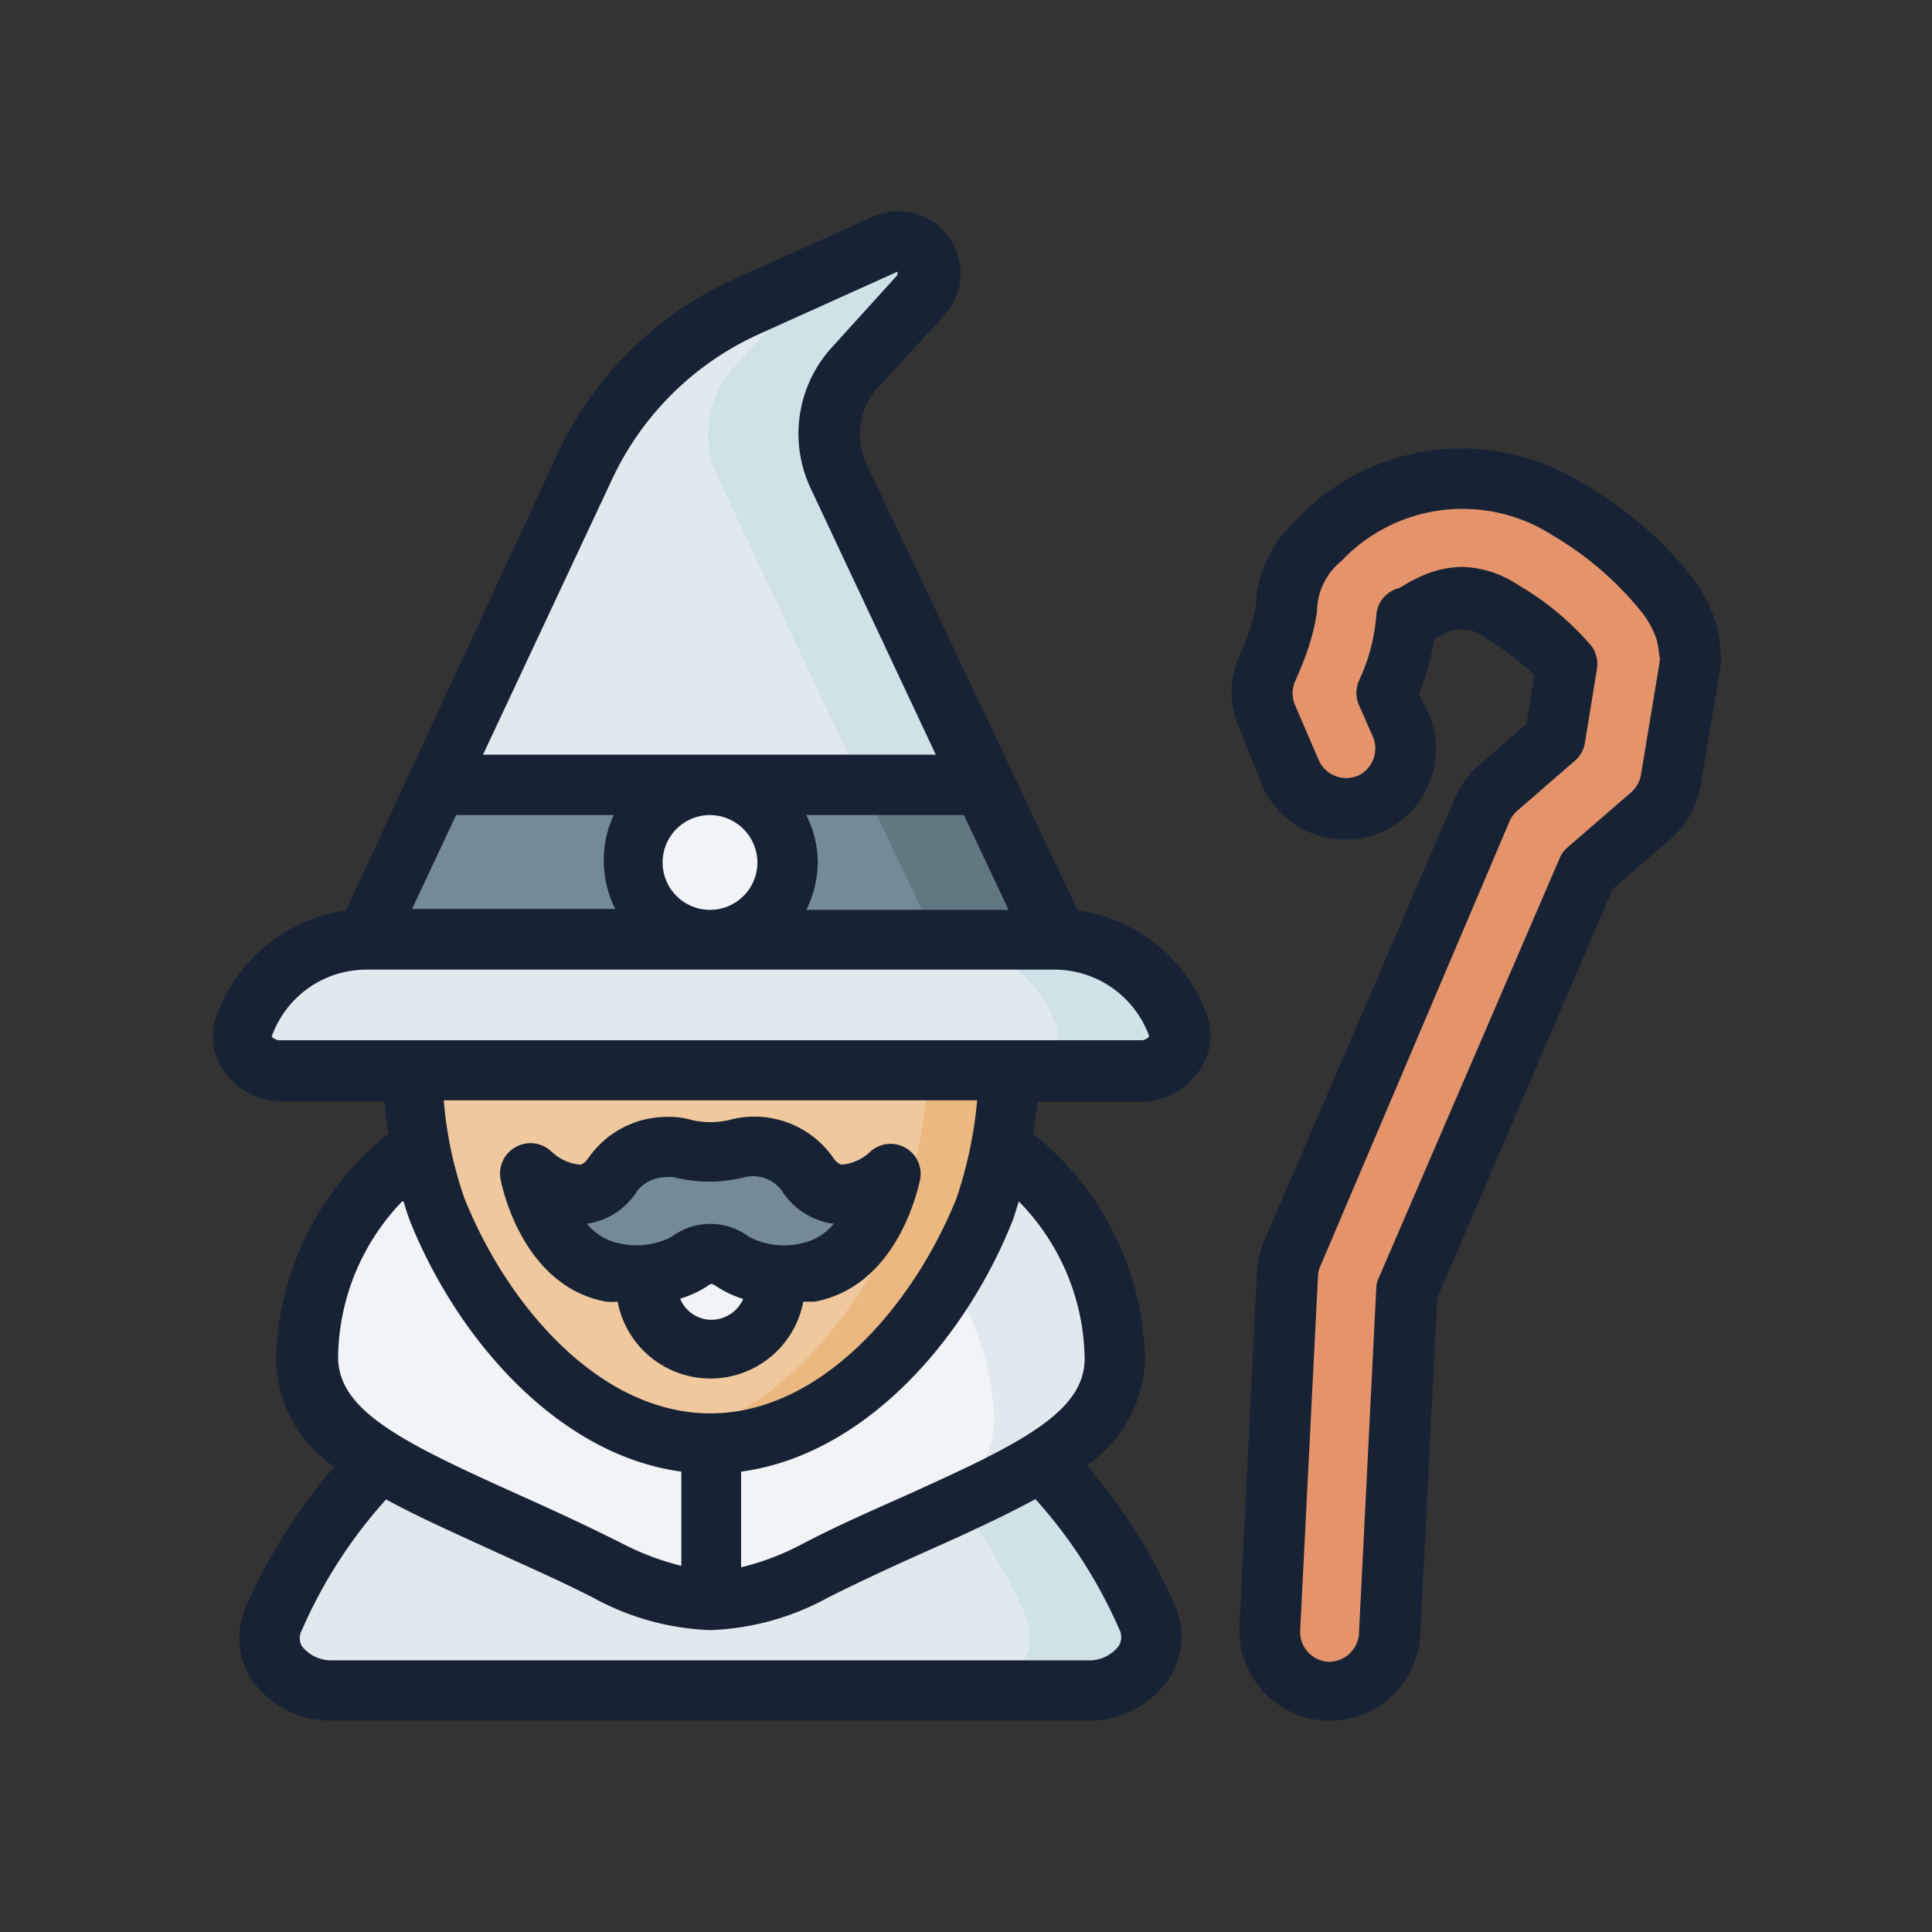 <?xml version="1.0" ?><svg viewBox="0 0 64 64" xmlns="http://www.w3.org/2000/svg"><rect x="0" y="0" width="64" height="64" fill="#333333" stroke="none"/><defs><style>.cls-1{fill:#e0e9ee;}.cls-2{fill:#d0e1e8;}.cls-3{fill:#f0f4f7;}.cls-4{fill:#efc89d;}.cls-5{fill:#ebb87f;}.cls-6{fill:#748a95;}.cls-7{fill:#617880;}.cls-8{fill:#e5936b;}.cls-9{fill:#172335;}</style></defs><g id="Wizard"><path class="cls-1" d="M12.64,48.42a15,15,0,0,0-3.58,5.17C8.53,54.85,9.67,56,11,56H36c1.37,0,2.51-1.15,2-2.41a15.08,15.08,0,0,0-3.58-5.17Z" id="path57980-6-4"/><path class="cls-2" d="M30.43,48.42A15.08,15.08,0,0,1,34,53.59c.53,1.26-.61,2.41-2,2.41h4c1.37,0,2.51-1.15,2-2.41a15.08,15.08,0,0,0-3.58-5.17Z" id="path110357-7"/><path class="cls-3" d="M33.17,38a9,9,0,0,1,3.76,7c0,3.25-4.56,4.35-9.93,7a6.56,6.56,0,0,1-6.93,0c-5.38-2.7-9.93-3.8-9.93-7a9,9,0,0,1,3.76-7Z" id="path56511-7-8"/><path class="cls-1" d="M29.17,40a9,9,0,0,1,3.76,7c0,1.44-.9,2.46-2.37,3.39,3.67-1.66,6.37-2.89,6.37-5.39a9,9,0,0,0-3.76-7Z" id="path101501-4"/><path class="cls-4" d="M33.47,35.45a17.39,17.39,0,0,1-.85,4.6c-1.64,4.12-5.1,7.77-9.09,7.77s-7.44-3.65-9.08-7.77a16.62,16.62,0,0,1-.85-4.6l9.93-2.64Z" id="path41635-0-5"/><path class="cls-5" d="M30.75,35.45a17.39,17.39,0,0,1-.85,4.6c-1.45,3.64-4.32,6.92-7.73,7.63a6.9,6.9,0,0,0,1.36.14c4,0,7.45-3.65,9.09-7.77a17.39,17.39,0,0,0,.85-4.6Z" id="path92800-3"/><path class="cls-1" d="M29.63,8a1.06,1.06,0,0,0-.35.09l-4.56,2.06a10.9,10.9,0,0,0-5.36,5.31L14.47,26l9,2.46L32.57,26l-4.8-10.18a3.32,3.32,0,0,1,.56-3.65L30.5,9.79A1.06,1.06,0,0,0,29.63,8Z" id="rect49460-5-6"/><path class="cls-6" d="M14.47,26l-2.39,5.14,11.45,2,11.46-2L32.57,26Z" id="path54734-5-1"/><path class="cls-3" d="M26.09,28.54A2.57,2.57,0,1,1,23.52,26,2.57,2.57,0,0,1,26.09,28.54Z" id="path54838-4-0"/><path class="cls-1" d="M8.06,34a4.33,4.33,0,0,1,4.1-2.89H34.91A4.34,4.34,0,0,1,39,34a1.16,1.16,0,0,1-1.23,1.45H9.29A1.15,1.15,0,0,1,8.06,34Z" id="rect40308-61-6"/><path class="cls-2" d="M30.91,31.11A4.34,4.34,0,0,1,35,34a1.16,1.16,0,0,1-1.23,1.45h4A1.16,1.16,0,0,0,39,34a4.34,4.34,0,0,0-4.1-2.89Z" id="path82078-3"/><path class="cls-2" d="M32.57,26l-4.8-10.18a3.32,3.32,0,0,1,.56-3.65L30.5,9.79A1.07,1.07,0,0,0,29.8,8h-.17a1.06,1.06,0,0,0-.35.09L26.77,9.23a1.09,1.09,0,0,1-.27.56l-2.17,2.35a3.32,3.32,0,0,0-.56,3.65L28.57,26Z" id="path84713-2"/><path class="cls-7" d="M35,31.11,32.57,26h-4L31,31.11Z" id="path84715-0"/><path class="cls-3" d="M21.43,42.22a2.22,2.22,0,0,0,0,.37,2.13,2.13,0,1,0,4.26,0h0a2.22,2.22,0,0,0,0-.37l-.79-1.81L22.6,40.1Z" id="path97081-1"/><path class="cls-6" d="M22,38a2.2,2.2,0,0,0-1.72.93c-1,1.51-2.73,0-2.73,0s.52,2.89,2.7,3.29a3.46,3.46,0,0,0,2.55-.35,1.14,1.14,0,0,1,1.44,0,3.46,3.46,0,0,0,2.55.35c2.18-.4,2.71-3.29,2.71-3.29s-1.69,1.54-2.73,0A2.19,2.19,0,0,0,24.45,38a3.78,3.78,0,0,1-1.83,0A2.48,2.48,0,0,0,22,38Z" id="path93399-9"/><path class="cls-8" d="M47.39,20.07a2.2,2.2,0,0,1,2.4.19A7.86,7.86,0,0,1,51.93,22l-.41,2.45-1.9,1.65a2,2,0,0,0-.53.72L42.8,41.49a2.1,2.1,0,0,0-.16.69L42.06,53.9a2,2,0,0,0,4,.21l.57-11.37,6-13.92L54.68,27a2,2,0,0,0,.67-1.18c.64-3.89.64-3.8.65-4a4.55,4.55,0,0,0-.13-.93,4.27,4.27,0,0,0-.62-1.16,11.7,11.7,0,0,0-3.33-2.85,6.45,6.45,0,0,0-1.66-.75,6.47,6.47,0,0,0-6.6,1.8,3.09,3.09,0,0,0-1.06,2.29,7.1,7.1,0,0,1-.3,1.12c-.17.46-.33.79-.33.79a2,2,0,0,0,0,1.66l.78,1.78A2,2,0,1,0,46.39,24L46,23c0-.12,0-.11.1-.25a7,7,0,0,0,.55-2.24A4.8,4.8,0,0,0,47.39,20.07Z" id="path344478-2"/><path class="cls-9" d="M38.71,55.63a2.56,2.56,0,0,0,.22-2.43A18.41,18.41,0,0,0,36,48.54,4.39,4.39,0,0,0,37.93,45a9.79,9.79,0,0,0-3.69-7.43c0-.34.1-.7.13-1.07h3.41a2.36,2.36,0,0,0,1.92-1A2,2,0,0,0,40,33.67a5.33,5.33,0,0,0-4.3-3.51l-7-14.8a2.29,2.29,0,0,1,.4-2.54l2.16-2.35a2.06,2.06,0,0,0-2.37-3.28L24.31,9.25a11.84,11.84,0,0,0-5.85,5.8h0l-7,15.11a5.35,5.35,0,0,0-4.29,3.51,2,2,0,0,0,.25,1.82,2.35,2.35,0,0,0,1.92,1h3.4c0,.37.09.73.13,1.06A9.87,9.87,0,0,0,9.14,45a4.41,4.41,0,0,0,1.93,3.59,18.6,18.6,0,0,0-2.94,4.67,2.54,2.54,0,0,0,.23,2.42A3.21,3.21,0,0,0,11,57H36A3.22,3.22,0,0,0,38.71,55.63ZM35.93,45c0,1.78-2.12,2.82-5.86,4.51-1.07.48-2.28,1-3.52,1.65a8.67,8.67,0,0,1-2,.76V48.75c4.15-.56,7.47-4.46,9-8.33.07-.19.13-.41.2-.62A7.56,7.56,0,0,1,35.93,45ZM15.11,27h5.22A3.57,3.57,0,0,0,20,28.54a3.63,3.63,0,0,0,.38,1.57H13.65Zm18.3,3.14h-6.7a3.63,3.63,0,0,0,.38-1.57A3.57,3.57,0,0,0,26.71,27h5.22Zm-8.32-1.57A1.57,1.57,0,1,1,23.52,27,1.58,1.58,0,0,1,25.09,28.54ZM20.27,15.89h0a9.85,9.85,0,0,1,4.87-4.82L29.73,9l0,.11L27.6,11.46a4.25,4.25,0,0,0-.73,4.75L31,25H16ZM9,34.34H9a3.33,3.33,0,0,1,3.14-2.22H34.92a3.34,3.34,0,0,1,3.15,2.21.34.34,0,0,1-.29.13H9.29A.39.39,0,0,1,9,34.34Zm23.37,2.11a14,14,0,0,1-.68,3.23c-1.42,3.55-4.49,7.14-8.16,7.14s-6.74-3.59-8.15-7.14a13.06,13.06,0,0,1-.68-3.23Zm-19,3.35c.06.21.13.43.2.62,1.54,3.87,4.87,7.77,9,8.33v3.12a9,9,0,0,1-2-.76c-1.23-.62-2.44-1.17-3.51-1.65-3.74-1.69-5.86-2.73-5.86-4.51A7.56,7.56,0,0,1,13.32,39.8ZM10,54.53A.54.54,0,0,1,10,54a16,16,0,0,1,2.79-4.33c1,.55,2.17,1.07,3.41,1.64s2.24,1,3.44,1.61A8.69,8.69,0,0,0,23.53,54a8.73,8.73,0,0,0,3.92-1.09c1.2-.6,2.34-1.12,3.44-1.61s2.4-1.09,3.41-1.64A16,16,0,0,1,37.09,54a.54.54,0,0,1-.05.55A1.24,1.24,0,0,1,36,55H11A1.23,1.23,0,0,1,10,54.53Z"/><path class="cls-9" d="M20.08,43.12a2.45,2.45,0,0,0,.38,0,3.13,3.13,0,0,0,6.15,0c.12,0,.24,0,.37,0,2.83-.52,3.48-3.95,3.51-4.1a1,1,0,0,0-.5-1,1,1,0,0,0-1.16.13,1.56,1.56,0,0,1-.94.43s-.14,0-.29-.23a3.18,3.18,0,0,0-3.4-1.26,2.72,2.72,0,0,1-1.33,0A2.73,2.73,0,0,0,22,37h0a3.16,3.16,0,0,0-2.5,1.35c-.15.21-.25.23-.29.23a1.59,1.59,0,0,1-.94-.43A1,1,0,0,0,17.08,38a1,1,0,0,0-.5,1.05C16.6,39.17,17.25,42.6,20.08,43.12Zm3.45.6a1.13,1.13,0,0,1-1-.7,3.53,3.53,0,0,0,.88-.4.5.5,0,0,1,.16-.09.56.56,0,0,1,.16.08,3.46,3.46,0,0,0,.89.42A1.16,1.16,0,0,1,23.53,43.72Zm-2.42-4.27A1.2,1.2,0,0,1,22,39a1.15,1.15,0,0,1,.33,0,4.83,4.83,0,0,0,2.33,0,1.18,1.18,0,0,1,1.25.46,2.4,2.4,0,0,0,1.71,1.08,1.87,1.87,0,0,1-1,.63,2.52,2.52,0,0,1-1.81-.2,2.13,2.13,0,0,0-2.56,0,2.55,2.55,0,0,1-1.81.2,1.88,1.88,0,0,1-1-.63A2.37,2.37,0,0,0,21.11,39.45Z"/><path class="cls-9" d="M56.06,19.13a12.54,12.54,0,0,0-3.6-3.1,7.54,7.54,0,0,0-7.2-.48,7.33,7.33,0,0,0-2.36,1.72,4,4,0,0,0-1.3,2.84,7.16,7.16,0,0,1-.24.87c-.15.4-.29.7-.29.71a3,3,0,0,0,0,2.48L41.8,26a3,3,0,0,0,1.65,1.6,3,3,0,0,0,3.86-4L47,23a8.9,8.9,0,0,0,.51-1.83l.27-.14h0a1.24,1.24,0,0,1,1.45.12,9.91,9.91,0,0,1,1.6,1.21l-.27,1.62L49,25.34a3,3,0,0,0-.8,1.09L41.88,41.1a3.09,3.09,0,0,0-.24,1l-.58,11.72A3,3,0,0,0,43.9,57h.15a3,3,0,0,0,3-2.84L47.61,43l5.81-13.55,1.92-1.66a3,3,0,0,0,1-1.78c.68-4.1.65-3.79.67-4.2a4.91,4.91,0,0,0-.18-1.21A5,5,0,0,0,56.06,19.13Zm-1.7,6.53a1,1,0,0,1-.33.59l-2.09,1.81a1,1,0,0,0-.27.36l-6,13.92a.85.85,0,0,0-.08.35l-.57,11.36a1,1,0,0,1-1,1,1,1,0,0,1-.69-.32,1,1,0,0,1-.26-.73l.59-11.72a.81.81,0,0,1,.08-.34L50,27.22a1,1,0,0,1,.27-.37l1.89-1.64a1,1,0,0,0,.34-.59l.4-2.46a1,1,0,0,0-.19-.77,9.38,9.38,0,0,0-2.4-2,3.5,3.5,0,0,0-1.89-.61,3.42,3.42,0,0,0-1.47.37c-.28.13-.5.28-.6.33a1,1,0,0,0-.76.93,6.23,6.23,0,0,1-.47,1.91c-.05.1-.15.35-.11.25a1,1,0,0,0,0,.77l.44,1A1,1,0,0,1,45,25.69a1,1,0,0,1-1.32-.52l-.77-1.79a1,1,0,0,1,0-.83s.17-.37.36-.88a7.42,7.42,0,0,0,.36-1.43,2.16,2.16,0,0,1,.8-1.65A5.52,5.52,0,0,1,50,17.08a5.42,5.42,0,0,1,1.41.64,10.85,10.85,0,0,1,3,2.59,3.16,3.16,0,0,1,.47.88,3.33,3.33,0,0,1,.09.57C55,21.85,55.09,21.25,54.36,25.66Z"/></g></svg>